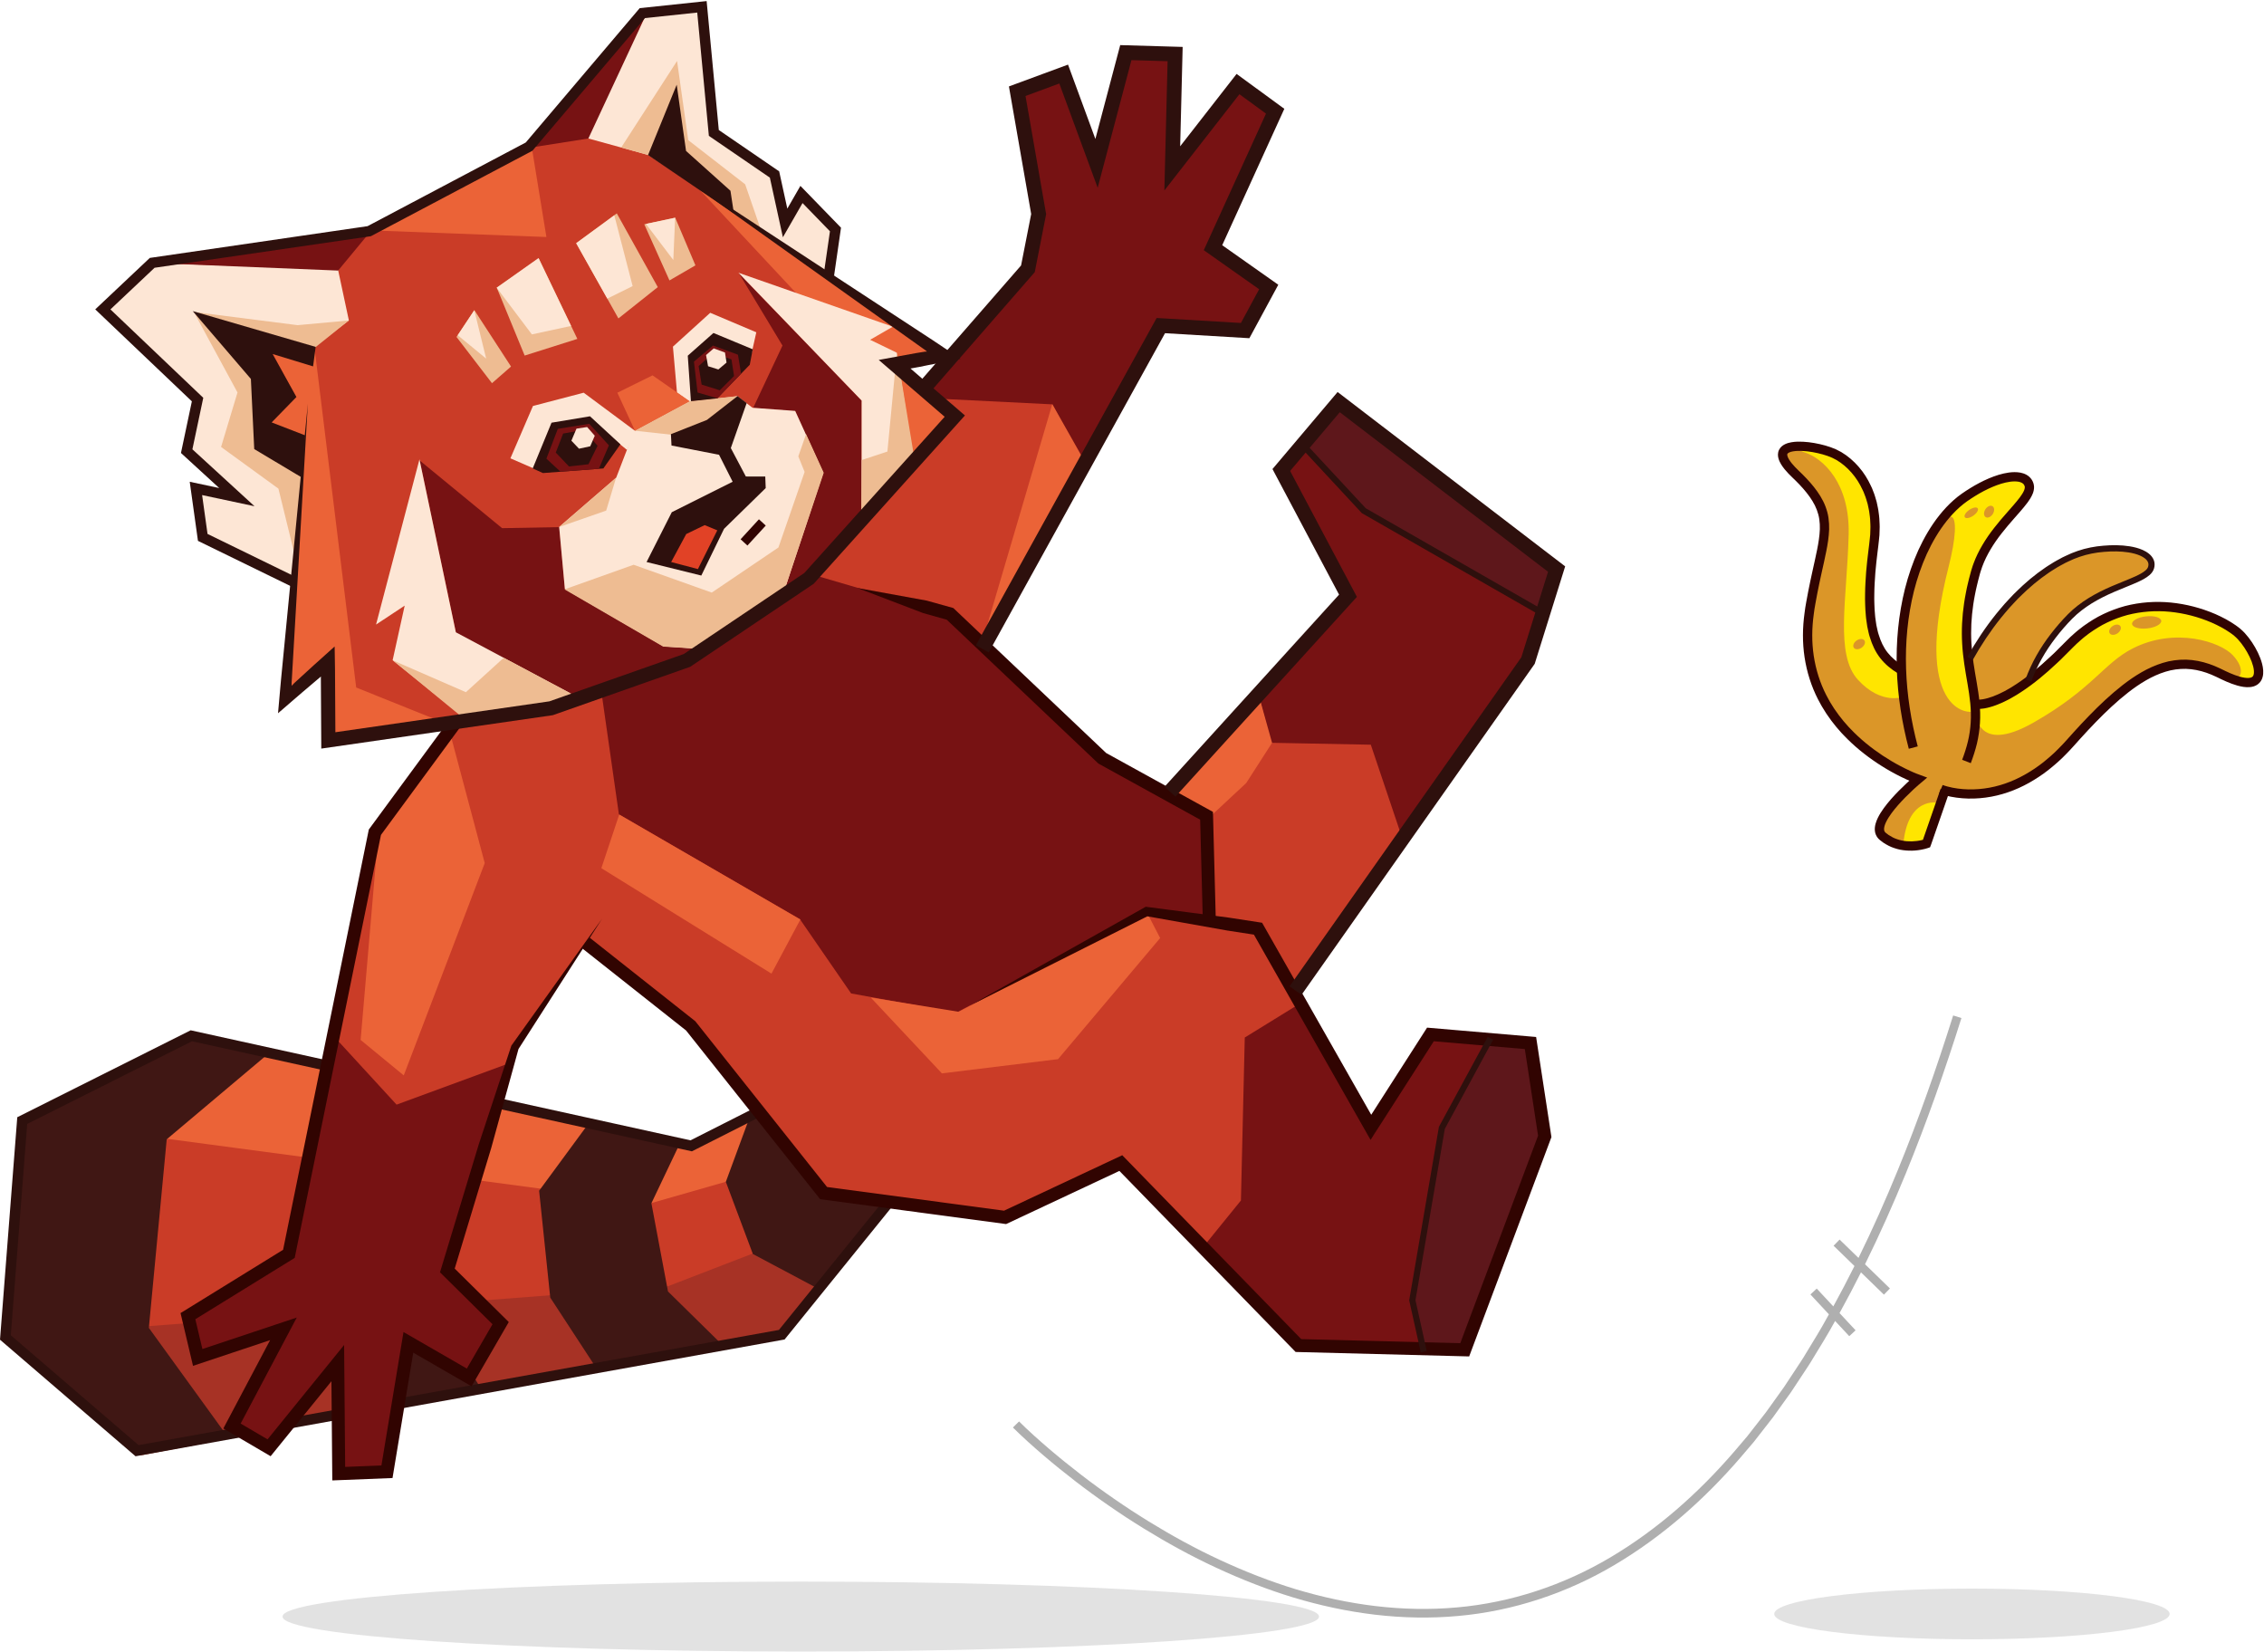 <svg width="1150" height="839" viewBox="0 0 1150 839" fill="none" xmlns="http://www.w3.org/2000/svg">
<path opacity="0.5" d="M406.756 838.806C552.146 838.806 670.008 830.854 670.008 821.046C670.008 811.237 552.146 803.286 406.756 803.286C261.366 803.286 143.504 811.237 143.504 821.046C143.504 830.854 261.366 838.806 406.756 838.806Z" fill="#C6C6C6"/>
<path opacity="0.5" d="M1001.64 832.593C1057.1 832.593 1102.07 826.828 1102.07 819.715C1102.07 812.603 1057.1 806.838 1001.64 806.838C946.174 806.838 901.211 812.603 901.211 819.715C901.211 826.828 946.174 832.593 1001.64 832.593Z" fill="#C6C6C6"/>
<path fill-rule="evenodd" clip-rule="evenodd" d="M98.205 526.487L11.742 568.01L2.855 680.85L71.728 739.1L397.862 677.305L475.33 582.725L435.144 580.098L408.903 553.1L349.39 582.05L98.205 526.487Z" fill="#CA3C27"/>
<path fill-rule="evenodd" clip-rule="evenodd" d="M96.781 527.075L12.297 568.949L86.146 578.552L330.395 611.161L435.692 581.037L408.836 552.128L350.431 582.955L96.781 527.075Z" fill="#EB6337"/>
<path fill-rule="evenodd" clip-rule="evenodd" d="M339.369 653.245L1.039 679.27L68.371 736.399L397.862 677.305L464.478 598.837L426.014 592.922L382.398 636.646L339.369 653.245Z" fill="#A73225"/>
<path fill-rule="evenodd" clip-rule="evenodd" d="M71.206 738.648L116.011 730.22L75.609 674.421L84.684 578.646L136.364 535.111L95.253 526.204L12.321 569.435L2.719 678.905L71.206 738.648Z" fill="#401714"/>
<path fill-rule="evenodd" clip-rule="evenodd" d="M192.157 716.235L245.187 706.761L219.344 664.123L223.092 597.5L254.215 560.245L200.281 549.285L162.809 586.493L160.473 666.676L192.157 716.235Z" fill="#401714"/>
<path fill-rule="evenodd" clip-rule="evenodd" d="M302.388 694.072L368.079 684.22L339.306 655.932L330.878 611.127L346.241 578.849L298.404 571.38L273.844 604.773L279.503 659.039L302.388 694.072Z" fill="#401714"/>
<path fill-rule="evenodd" clip-rule="evenodd" d="M417.352 655.486L452.94 612.066L416.204 602.862L408.175 585.358L413.24 552.317L381.042 566.714L368.691 600.248L382.413 636.889L417.352 655.486Z" fill="#401714"/>
<path d="M416.311 551.932L351.451 584.751L97.544 528.858L13.823 570.827L5.49 678.163L70.391 733.968L395.654 675.462L470.03 583.535L474.149 586.871L398.531 680.324L68.852 739.634L0 680.425L8.772 567.43L96.849 523.28L350.748 579.166L413.921 547.199L416.311 551.932Z" fill="#2E100D"/>
<path fill-rule="evenodd" clip-rule="evenodd" d="M229.624 367.148L191.883 419.415L146.882 631.359L93.163 661.848L101.874 685.078L146.882 672.011L119.162 724.122L134.74 735.805L170.105 692.337L173.009 748.953L199.142 746.049L209.305 683.626L236.883 698.138L254.306 672.733L228.902 642.974L261.565 532.646L298.395 477.705L350.115 522.483L416.893 605.232L509.805 619.751L569.325 592.166L660.029 683.714L743.527 686.529L782.727 576.195L776.92 531.194L724.66 525.387L698.526 571.84L657.881 503.609L777.885 332.797L791.229 289.383L679.99 203.946L650.777 239.243L684.616 303.017L594.547 402.087L557.467 384.152L498.191 327.955L586.747 165.367L634.652 168.271L644.815 147.945L614.326 126.167L647.718 57.937L627.392 41.966L596.91 85.522L595.458 27.454L572.228 24.551L557.71 82.618L540.294 34.714L515.613 46.322L527.228 102.944L521.42 131.974L469.376 197.679L453.696 186.179L478.006 179.906L421.546 140.956L424.679 116.909L407.163 99.919L398.276 113.776L394.616 89.985L362.992 67.505L356.719 4.245L325.872 7.385L270.195 73.259L188.371 118.219L76.754 133.636L52.707 158.473L101.064 203.433L94.534 229.31L115.468 249.237L101.327 248.656L103.157 272.703L148.901 295.703L145.504 354.257L167.721 334.654L167.464 376.217L229.624 367.148Z" fill="#CA3C27"/>
<path fill-rule="evenodd" clip-rule="evenodd" d="M354.555 95.489L479.063 180.358L453.429 184.018L486.073 211.563L460.439 238.629L455.975 204.081L354.555 95.489Z" fill="#EB6337"/>
<path fill-rule="evenodd" clip-rule="evenodd" d="M213.16 233.854L231.791 322.222L291.419 353.433L344.199 336.234L357.576 329.704L336.082 327.637L286.921 298.938L284.092 267.726L255.034 268.246L213.16 233.854Z" fill="#771213"/>
<path fill-rule="evenodd" clip-rule="evenodd" d="M305.25 349.753L314.38 413.648L406.394 466.955L432.318 504.561L485.746 514.299L582.622 463.504L614.266 468.373L613.131 414.661L558.609 385.124L482.498 312.268L411.134 291.375L345.983 334.863L305.25 349.753Z" fill="#771213"/>
<path fill-rule="evenodd" clip-rule="evenodd" d="M375.316 138.761L437.746 203.406L437.503 260.919L412.815 289.869L398.6 299.1L417.528 239.202L403.948 208.896L382.576 207.147L397.466 175.517L375.316 138.761Z" fill="#771213"/>
<path fill-rule="evenodd" clip-rule="evenodd" d="M322.069 219.045L312.993 242.613L284.023 267.652L286.927 299.161L337.033 328.272L355.347 329.548L398.497 299.613L418.236 240.067L403.906 208.7L382.257 207.106L374.613 201.252L350.093 203.919L322.069 219.045Z" fill="#FDE6D5"/>
<path fill-rule="evenodd" clip-rule="evenodd" d="M231.542 321.128L289.778 352.164L280.534 356.391L233.865 362.955L199.439 335.322L205.564 307.595L191.012 317.211L213.066 233.3L231.542 321.128Z" fill="#FDE6D5"/>
<path fill-rule="evenodd" clip-rule="evenodd" d="M437.668 203.446V263.31L464.099 233.699L455.502 179.129L441.977 172.579L453.49 165.934L375.09 138.525L437.668 203.446Z" fill="#FDE6D5"/>
<path fill-rule="evenodd" clip-rule="evenodd" d="M361.542 300.971L321.836 286.837L286.762 299.336L336.861 328.407L353.493 329.474L398.602 299.282L418.401 240.141L409.447 220.517L405.503 231.788L408.711 239.689L395.401 278.065L361.542 300.971Z" fill="#EEBC92"/>
<path fill-rule="evenodd" clip-rule="evenodd" d="M295.681 355.263L255.873 334.086L236.648 351.556L199.629 335.437L235.453 364.812L282.979 360.753L295.681 355.263Z" fill="#EEBC92"/>
<path fill-rule="evenodd" clip-rule="evenodd" d="M437.461 262.034L437.745 233.638L450.757 229.337L455.572 179.062L464.256 231.626L437.461 262.034Z" fill="#EEBC92"/>
<path fill-rule="evenodd" clip-rule="evenodd" d="M293.264 172.127L273.667 131.299L252.328 146.122L266.502 180.588L293.264 172.127Z" fill="#EEBC92"/>
<path fill-rule="evenodd" clip-rule="evenodd" d="M231.875 171.121L240.951 157.507L259.575 186.166L249.898 194.62L231.875 171.121Z" fill="#EEBC92"/>
<path fill-rule="evenodd" clip-rule="evenodd" d="M277.552 120.373L188.941 117.024L270.144 74.994L277.552 120.373Z" fill="#EB6337"/>
<path fill-rule="evenodd" clip-rule="evenodd" d="M252.277 146.122L273.542 131.056L290.086 165.536L270.172 169.838L252.277 146.122Z" fill="#FDE6D5"/>
<path fill-rule="evenodd" clip-rule="evenodd" d="M232.5 170.256L240.914 157.568L246.951 182.134L232.5 170.256Z" fill="#FDE6D5"/>
<path fill-rule="evenodd" clip-rule="evenodd" d="M314.123 161.721L292.676 123.52L313.306 108.367L334.125 145.818L314.123 161.721Z" fill="#EEBC92"/>
<path fill-rule="evenodd" clip-rule="evenodd" d="M342.978 110.575L327.258 113.911L340.061 142.428L353.243 134.777L342.978 110.575Z" fill="#EEBC92"/>
<path fill-rule="evenodd" clip-rule="evenodd" d="M312.029 109.353L292.676 123.52L308.484 151.659L321.348 145.305L312.029 109.353Z" fill="#FDE6D5"/>
<path fill-rule="evenodd" clip-rule="evenodd" d="M342.932 110.582L328.109 113.728L342.013 132.056L342.932 110.582Z" fill="#FDE6D5"/>
<path fill-rule="evenodd" clip-rule="evenodd" d="M157.595 184.498L137.775 178.285L149.957 200.975L135.148 214.588L154.819 225.008L144.4 356.512L167.028 336.126V375.623L225.542 367.114L180.926 349.179L159.749 176.617L157.595 184.498Z" fill="#EB6337"/>
<path fill-rule="evenodd" clip-rule="evenodd" d="M350.521 182.195L353.276 202.805L350.345 204.02L343.883 199.462L341.816 176.057L360.758 158.864L384.17 168.771L381.618 180.156L362.824 171.607L350.521 182.195Z" fill="#FDE6D5"/>
<path fill-rule="evenodd" clip-rule="evenodd" d="M322.55 218.768L313.582 199.462L331.457 190.643L350.412 203.845L322.55 218.768Z" fill="#EB6337"/>
<path fill-rule="evenodd" clip-rule="evenodd" d="M300.099 212.995L315.029 225.697L318.507 228.54L322.869 219.045L296.486 199.449L270.724 206.188L259.258 232.781L271.44 238.075L282.109 216.182L300.099 212.995Z" fill="#FDE6D5"/>
<path fill-rule="evenodd" clip-rule="evenodd" d="M361.407 213.819L342.748 220.977L322.551 218.768L350.372 203.804L374.602 201.184L361.407 213.819Z" fill="#EEBC92"/>
<path fill-rule="evenodd" clip-rule="evenodd" d="M312.951 242.613L284.016 267.652L307.914 259.326L312.951 242.613Z" fill="#EEBC92"/>
<path fill-rule="evenodd" clip-rule="evenodd" d="M177.209 162.733L171.625 136.614L75.917 133.622L51.789 157.75L99.322 203.845L95.257 229.877L119.857 252.803L100.274 247.549L103.144 274.776L149.712 296.27L153.77 239.189L131.087 226.055L130.318 196.032L100.274 159.418L159.267 176.374L177.209 162.733Z" fill="#FDE6D5"/>
<path fill-rule="evenodd" clip-rule="evenodd" d="M151.145 165.151L177.177 162.761L160.221 176.374L98.602 158.459L151.145 165.144V165.151ZM141.435 248.184L112.296 227.007L120.636 199.341L98.602 158.702L129.408 192.135L129.887 226.048L153.529 241.093L149.552 281.3L141.428 248.184H141.435Z" fill="#EEBC92"/>
<path fill-rule="evenodd" clip-rule="evenodd" d="M171.745 137.417L188.431 117.267L78.09 133.595L171.745 137.417Z" fill="#771213"/>
<path fill-rule="evenodd" clip-rule="evenodd" d="M301.688 69.896L270.004 74.873L328.672 6.007L301.688 69.896Z" fill="#771213"/>
<path fill-rule="evenodd" clip-rule="evenodd" d="M328.038 7.723L355.239 5.312L364.179 67.708L392.845 89.202L398.815 113.803L407.175 98.514L424.604 117.145L420.822 140.314L368.204 104.369L330.834 79.14L298.859 70.335L328.038 7.723Z" fill="#FDE6D5"/>
<path fill-rule="evenodd" clip-rule="evenodd" d="M378.51 93.618L349.588 71.172L343.915 30.966L315.547 74.9L329.458 78.809L386.391 116.423L378.51 93.612V93.618Z" fill="#EEBC92"/>
<path fill-rule="evenodd" clip-rule="evenodd" d="M254.014 673.003L240.38 700.265L207.764 682.093L196.081 747.487L170.765 750.411L172.224 690.041L137.332 735.318L117.215 724.284L143.504 674.955L99.685 689.555L97.254 668.945L147.556 637.463L168.814 525.495L201.436 561.035L258.39 540.101L227.563 645.256L254.014 673.003Z" fill="#771213"/>
<path fill-rule="evenodd" clip-rule="evenodd" d="M634.71 167.19L644.934 146.257L617.673 126.295L647.365 58.139L627.41 43.533L594.787 84.428L597.711 26.009L570.936 26.495L557.789 80.045L538.199 36.489L515.921 47.429L527.61 105.848L521.033 137.735L470.164 195.91L476.491 202.487L534.505 205.364L551.461 237.778L586.515 167.19H634.71Z" fill="#771213"/>
<path fill-rule="evenodd" clip-rule="evenodd" d="M609.395 635.519L630.328 609.716L632.28 526.954L661.486 508.944L697.512 576.614L729.642 524.036L778.809 529.878L785.143 580.51L742.304 686.151L660.189 684.2L609.395 635.519Z" fill="#771213"/>
<path fill-rule="evenodd" clip-rule="evenodd" d="M639.824 354.865L683.637 298.877L652.972 237.535L680.233 202.974L790.257 289.626L774.678 334.903L712.849 427.397L696.298 378.23L645.665 377.257L639.824 354.865Z" fill="#771213"/>
<path fill-rule="evenodd" clip-rule="evenodd" d="M550.98 234.374L534.51 205.243L498.402 327.84L550.98 234.374Z" fill="#EB6337"/>
<path fill-rule="evenodd" clip-rule="evenodd" d="M246.224 438.357L228.7 372.631L192.431 420.34L183.18 528.176L205.086 546.186L246.224 438.357Z" fill="#EB6337"/>
<path fill-rule="evenodd" clip-rule="evenodd" d="M314.542 413.689L305.453 440.95L391.869 494.5L406.556 466.995L314.542 413.689Z" fill="#EB6337"/>
<path fill-rule="evenodd" clip-rule="evenodd" d="M442.324 506.655L478.438 545.166L537.431 537.934L589.293 476.429L582.567 463.437L486.981 513.887L442.324 506.655Z" fill="#EB6337"/>
<path fill-rule="evenodd" clip-rule="evenodd" d="M594.547 402.573L614.994 414.499L633.011 397.705L646.152 377.257L639.885 354.926L594.547 402.573Z" fill="#EB6337"/>
<path fill-rule="evenodd" clip-rule="evenodd" d="M717.312 660.349L731.757 572.393L756.58 527.44L778.324 528.905L785.793 577.424L742.953 685.827L723.802 685.503L717.312 660.349Z" fill="#5E171B"/>
<path fill-rule="evenodd" clip-rule="evenodd" d="M692.24 259.116L661.082 226.338L678.93 204.432L790.905 289.139L784.085 312.511L692.24 259.116Z" fill="#5E171B"/>
<path d="M996.291 517.047L992.111 515.744C983.764 542.262 974.546 568.504 964.026 594.218C957.847 609.324 951.209 624.248 944.024 638.888L934.421 629.563L931.369 632.703L941.978 643.008C938.527 649.909 934.948 656.75 931.234 663.509L922.813 654.467L919.606 657.452L928.999 667.541C928.675 668.115 928.364 668.689 928.04 669.263C924.744 675.367 921.024 681.222 917.451 687.164C915.696 690.156 913.751 693.019 911.847 695.916L906.12 704.586L900.07 713.034L897.044 717.255L893.857 721.354L887.469 729.538L880.736 737.439C862.679 758.373 841.732 776.923 817.996 790.982C794.3 805.055 767.552 813.975 740.109 816.393C726.394 817.635 712.557 817.345 698.869 815.731C685.175 814.117 671.642 811.186 658.413 807.223C645.191 803.211 632.293 798.147 619.747 792.326C607.186 786.518 595.038 779.833 583.248 772.574C581.762 771.683 580.303 770.751 578.845 769.812C577.386 768.873 575.921 767.962 574.476 767.01C571.592 765.092 568.695 763.194 565.859 761.202C560.16 757.272 554.555 753.193 549.072 748.959C543.582 744.739 538.193 740.383 532.926 735.886C527.679 731.395 522.472 726.749 517.63 721.941L514.504 725.014C519.548 730.018 524.748 734.65 530.076 739.215C535.404 743.766 540.847 748.162 546.398 752.43C551.942 756.705 557.6 760.824 563.367 764.801C566.231 766.814 569.161 768.731 572.072 770.67C573.53 771.635 575.016 772.56 576.488 773.506C577.96 774.451 579.439 775.397 580.938 776.295C592.864 783.635 605.161 790.401 617.89 796.29C630.605 802.192 643.699 807.331 657.137 811.409C670.589 815.441 684.378 818.432 698.349 820.08C712.314 821.728 726.468 822.032 740.507 820.755C768.599 818.284 796.022 809.134 820.211 794.764C844.453 780.407 865.745 761.526 884.045 740.316L890.866 732.314L897.328 724.028L900.556 719.882L903.615 715.614L909.733 707.078L915.52 698.32C917.438 695.396 919.41 692.499 921.179 689.48C924.785 683.491 928.533 677.575 931.862 671.423C931.956 671.255 932.051 671.086 932.146 670.917L939.337 678.635L942.545 675.651L934.394 666.899C938.162 660.079 941.789 653.177 945.286 646.222L956.942 657.54L959.994 654.4L947.339 642.109C954.822 626.956 961.703 611.512 968.098 595.886C978.672 570.037 987.931 543.674 996.311 517.054L996.291 517.047Z" fill="#AFAFAF"/>
<path d="M249.514 583.076L230.97 644.311L258.434 671.457L239.54 704.1L209.915 687.009L199.381 750.681L168.79 751.897L168.352 701.521L137.457 739.6L113.444 725.52L137.201 680.648L98.041 693.701L91.707 666.906L143.798 634.756L187.34 421.306L229.14 364.467L234.455 368.384L193.513 424.047L149.693 638.875L99.223 670.019L102.802 685.159L150.74 669.175L122.237 723.022L135.904 731.037L174.794 683.106L175.327 745.029L193.742 744.3L204.959 676.528L237.129 695.085L250.169 672.565L223.495 646.202L243.2 581.165L259.751 531.059L305.839 466.59L263.37 532.781L249.514 583.076Z" fill="#310401"/>
<path d="M468.952 311.397L480.897 314.74L557.934 387.812L609.62 416.309L611.024 469.582L617.622 469.413L616.123 412.352L561.864 382.443L484.247 308.817L470.728 305.042L435.512 298.634L468.952 311.397Z" fill="#310401"/>
<path d="M624.295 466.07L641.083 468.656L696.517 566.187L724.885 521.929L780.272 526.677L788.051 577.519L746.271 688.92L658.107 686.658L568.598 594.698L511.05 621.696L416.585 609.054L348.497 523.381L295.453 481.433L299.545 476.253L353.183 518.681L420.097 602.862L510.004 614.896L570.05 586.73L660.963 680.128L741.747 682.201L781.264 576.81L774.532 532.808L728.295 528.844L696.179 578.95L636.923 474.694L623.289 472.593L582.799 465.395L492.379 510.868L581.975 460.533L624.295 466.07Z" fill="#310401"/>
<path fill-rule="evenodd" clip-rule="evenodd" d="M591.535 399.575L680.179 302.01L646.355 238.223L679.437 199.098L795.025 287.654L779.554 337.159L661.13 505.25L655.018 500.949L772.774 333.816L786.34 290.409L680.544 209.355L655.316 239.189L689.235 303.152L597.066 404.599L591.535 399.575Z" fill="#2E100D"/>
<path fill-rule="evenodd" clip-rule="evenodd" d="M468.078 192.851L518.657 134.817L523.789 108.704L512.485 43.897L542.501 32.816L556.398 70.585L569.013 22.91L600.731 23.828L599.468 74.299L628.127 37.543L652.376 55.269L620.82 124.54L649.31 144.622L634.623 171.776L591.776 169.23L502.234 331.351L495.697 327.739L587.515 161.498L630.321 164.037L639.586 146.905L611.461 127.072L643.057 57.707L629.565 47.848L591.439 96.745L593.08 31.081L574.719 30.547L557.566 95.381L538.078 42.412L520.912 48.753L531.386 108.785L525.605 138.221L473.71 197.76L468.078 192.851Z" fill="#2E100D"/>
<path d="M782.168 312.41L691.768 260.636L661.812 228.385L664.115 226.251L693.74 258.151L783.728 309.688L782.168 312.41Z" fill="#2E100D"/>
<path d="M721.672 686.867L715.797 660.437L730.896 572.292L755.699 526.575L758.454 528.068L733.901 573.332L718.991 660.356L724.731 686.185L721.672 686.867Z" fill="#2E100D"/>
<path fill-rule="evenodd" clip-rule="evenodd" d="M160.336 176.178L97.906 158.013L127.436 192.459L129.138 228.087L153.158 242.43L155.028 221.132L137.991 214.541L150.571 201.637L138.443 179.798L159.026 186.085L160.336 176.178Z" fill="#2E100D"/>
<path fill-rule="evenodd" clip-rule="evenodd" d="M329.176 78.755L343.735 43.02L348.475 76.662L371.043 96.894L372.779 108.367L329.176 78.755Z" fill="#2E100D"/>
<path fill-rule="evenodd" clip-rule="evenodd" d="M364.35 202.312L380.847 185.254L382.346 177.401L362.398 169.115L349.352 180.649L350.959 203.75L364.35 202.312Z" fill="#2E100D"/>
<path fill-rule="evenodd" clip-rule="evenodd" d="M362.161 175.503L352.484 183.674L354.328 199.341L364.363 202.291L376.416 189.738L374.85 180.156L362.161 175.503Z" fill="#771213"/>
<path fill-rule="evenodd" clip-rule="evenodd" d="M362.242 179.237L354.875 185.929L356.408 195.343L365.619 198.226L372.864 190.974L371.541 182.533L362.242 179.237Z" fill="#2E100D"/>
<path fill-rule="evenodd" clip-rule="evenodd" d="M362.54 176.941L358.637 180.331L359.656 186.004L364.897 187.645L369.043 184.153L368.246 179.042L362.54 176.941Z" fill="#FDE6D5"/>
<path fill-rule="evenodd" clip-rule="evenodd" d="M270.582 237.926L280.144 214.683L299.687 211.428L315.13 225.67L306.473 237.926L275.802 240.263L270.582 237.926Z" fill="#2E100D"/>
<path fill-rule="evenodd" clip-rule="evenodd" d="M283.35 217.809L299.314 215.25L309.295 226.19L304.19 238.102L284.687 239.56L277.543 232.949L283.35 217.809Z" fill="#771213"/>
<path fill-rule="evenodd" clip-rule="evenodd" d="M286.046 220.193L296.465 218.329L303.536 226.406L298.91 235.792L289.024 236.906L282.305 229.85L286.046 220.193Z" fill="#2E100D"/>
<path fill-rule="evenodd" clip-rule="evenodd" d="M292.831 217.701L298.227 216.884L302.117 221.301L299.814 226.662L294.108 227.892L290.238 223.826L292.831 217.701Z" fill="#FDE6D5"/>
<path fill-rule="evenodd" clip-rule="evenodd" d="M466.438 186.449L462.488 187.172L490.141 211.009L413.341 296.487L350.58 338.671L280.797 363.238L163.196 380.208L162.98 343.979C163.021 343.959 163.055 343.871 163.095 343.729C163.082 343.675 163 343.682 162.852 343.756L162.825 343.77C162.825 343.77 162.838 343.756 162.784 343.797L162.609 343.945L161.913 344.533L160.522 345.708L157.747 348.065L154.971 350.421L153.58 351.596L151.163 353.683L141.223 362.259L142.695 345.681L143.606 336.301L145.43 317.535L149.076 280.003L156.376 204.939L152 280.226L149.812 317.873L148.718 336.693L148.171 346.106L148.138 346.653V346.788V347.052V347.531L148.178 348.315C148.576 347.903 148.901 347.551 149.157 347.261L149.252 347.153L149.292 347.106L149.313 347.079L149.468 346.937L150.812 345.708L153.493 343.25L159.307 337.935L169.983 328.34L170.165 339.698L170.354 371.895L279.061 356.209L347.312 332.182L408.567 291.01L479.843 211.678L446.349 182.803L465.128 179.366L468.539 178.812L470.112 178.555C470.112 178.555 470.152 178.569 470.186 178.576C470.301 178.603 470.504 178.609 470.794 178.603C470.774 178.549 470.713 178.461 470.605 178.346L470.416 178.157L470.362 178.103C470.362 178.103 470.362 178.103 470.335 178.083L470.2 177.988L469.93 177.799L468.849 177.029L460.212 170.877L442.939 158.567L408.384 133.946L339.283 84.705L410.268 131.191L445.761 154.434L463.508 166.056L472.381 171.863L475.19 173.72L479.377 176.523L487.946 182.249L474.967 184.761L471.645 185.403L469.822 185.774L466.438 186.463V186.449Z" fill="#2E100D"/>
<path d="M147.733 297.729L100.551 274.702L96.371 244.686L111.349 247.873L91.921 230.066L97.458 203.838L48.379 157.129L76.093 130.995L186.704 114.863L267.062 72.367L324.934 4.137L358.934 0.544L365.113 66.033L395.784 87.034L399.917 105.956L406.562 94.402L427.192 115.646L423.667 140.031L418.42 139.267L421.573 117.469L407.656 103.133L397.668 120.508L391.051 90.215L360.069 69.004L354.16 6.379L327.608 9.188L270.439 76.574L188.372 119.975L78.517 135.999L56.091 157.142L103.252 202.042L97.728 228.202L129.278 257.111L102.665 251.445L105.413 271.177L150.063 292.962L147.733 297.729Z" fill="#2E100D"/>
<path fill-rule="evenodd" clip-rule="evenodd" d="M359.09 213.272L340.797 220.511L341.094 226.278L365.242 230.977L372.157 244.679L341.236 260.143L328.426 285.446L356.227 292.32L367.781 268.577L388.945 247.887L388.715 242.025L378.849 242.005L371.218 227.567L379.268 204.716L374.622 201.191L359.09 213.272Z" fill="#2E100D"/>
<path d="M385.501 263.743L376.188 273.893L379.655 277.075L388.969 266.925L385.501 263.743Z" fill="#310401"/>
<path fill-rule="evenodd" clip-rule="evenodd" d="M340.918 285.446L354.505 289.038L364.35 269.361L357.942 266.707L348.576 271.231L340.918 285.446Z" fill="#E14226"/>
<path fill-rule="evenodd" clip-rule="evenodd" d="M1030.66 344.074C1034.56 333.364 1040.25 324.903 1050.23 314.348C1066.06 297.608 1090.02 296.237 1092.31 288.593C1094.4 281.63 1082.41 276.829 1063.63 279.564C1044.84 282.299 1018.96 301.328 1000.39 334.667L1003.07 358.518L1012.64 356.411L1030.65 344.081L1030.66 344.074Z" fill="#DB9628"/>
<path fill-rule="evenodd" clip-rule="evenodd" d="M987.823 401.351C987.823 401.351 982.717 421.211 979.22 426.667C975.161 432.995 951.634 427.316 954.227 419.854C955.537 416.086 964.451 402.979 973.216 395.51C954.389 387.555 939.655 375.062 931.673 364.677C921.908 351.968 915.622 333.809 919.829 305.448C922.422 287.924 929.404 264.39 924.373 255.301C917.168 242.282 903.764 235.826 905.87 229.661C908.18 222.901 935.853 225.278 947.09 244.591C963.803 273.311 931.43 323.782 965.754 340.333C964.532 325.753 970.056 293.779 976.302 280.617C989.936 251.898 1008.76 245.928 1017.36 243.781C1037.81 238.669 1031.48 251.567 1016.55 267.477C989.497 296.298 1001.29 339.853 1003.49 357.782C1029.7 359.16 1051.72 305.029 1097.2 307.885C1147.59 311.052 1148 343.912 1145.24 345.856C1138.67 350.496 1119.33 333.722 1101.59 338.395C1073.84 345.694 1052.47 379.175 1035.7 391.62C1009.9 410.771 987.829 401.358 987.829 401.358L987.823 401.351Z" fill="#FFE500"/>
<path fill-rule="evenodd" clip-rule="evenodd" d="M916.371 229.661C926.297 232.794 939.668 245.591 939.026 271.488C938.216 304.34 931.923 332.472 943.848 345.37C955.773 358.268 966.727 353.892 966.727 353.892C966.727 353.892 962.344 315.192 973.054 290.848C991.861 248.103 997.155 258.961 989.848 287.681C971.204 361.017 999.768 363.468 1003.48 360.949C1003.48 360.949 1003.02 384.023 1032.95 366.979C1062.89 349.942 1068.65 336.787 1083.31 329.339C1104.92 318.359 1127.88 325.983 1134.2 332.824C1140.65 339.792 1138.33 344.634 1134.68 345.37C1134.68 345.37 1109.6 327.847 1089.88 342.939C1070.17 358.032 1064.81 362.658 1051.67 377.264C1038.52 391.87 1016.37 408.178 987.654 400.385L984.243 407.685C984.243 407.685 968.665 404.275 966.72 429.591C954.308 426.911 967.206 429.105 967.206 429.105C967.206 429.105 946.759 427.647 957.468 413.04C968.178 398.434 974.263 395.76 974.263 395.76C974.263 395.76 945.05 382.862 934.097 368.256C923.144 353.649 913.163 325.416 920.463 300.099C927.763 274.783 929.471 257.746 917.053 246.063C904.641 234.381 902.966 223.34 916.351 229.667L916.371 229.661Z" fill="#DB9628"/>
<path d="M986.775 398.691C987.065 398.805 987.524 398.961 987.923 399.089C988.342 399.217 988.76 399.346 989.186 399.454C990.037 399.69 990.908 399.879 991.785 400.061C993.541 400.413 995.324 400.642 997.12 400.784C1000.71 401.081 1004.34 400.939 1007.92 400.473C1015.1 399.535 1022.06 397.07 1028.41 393.498C1031.58 391.708 1034.64 389.696 1037.53 387.434C1038.27 386.887 1038.95 386.272 1039.66 385.698C1040.37 385.117 1041.08 384.537 1041.75 383.902L1043.79 382.045L1045.75 380.1C1047.08 378.831 1048.29 377.419 1049.56 376.075L1053.35 371.848C1055.9 369.039 1058.49 366.243 1061.15 363.515C1066.46 358.059 1072.02 352.785 1078.1 348.024C1081.15 345.654 1084.33 343.426 1087.72 341.474C1091.11 339.522 1094.73 337.854 1098.55 336.686C1102.36 335.491 1106.42 334.951 1110.46 335.025C1114.5 335.153 1118.49 335.957 1122.25 337.247C1124.12 337.915 1125.96 338.645 1127.73 339.509L1129.05 340.144L1130.29 340.751C1131.11 341.143 1131.94 341.528 1132.77 341.886C1134.43 342.602 1136.12 343.23 1137.79 343.702C1139.44 344.148 1141.14 344.452 1142.49 344.303C1142.84 344.276 1143.12 344.195 1143.39 344.121C1143.64 344.027 1143.85 343.932 1144.02 343.81C1144.33 343.567 1144.56 343.277 1144.72 342.743C1145.05 341.677 1144.9 340.002 1144.49 338.408C1143.64 335.153 1141.97 331.885 1140.02 328.92C1139.04 327.442 1137.96 326.024 1136.78 324.747C1136.2 324.099 1135.58 323.552 1134.95 322.992L1133.93 322.174L1132.86 321.398C1129.95 319.358 1126.7 317.657 1123.36 316.191C1116.66 313.308 1109.49 311.444 1102.23 310.722C1094.96 310.013 1087.61 310.546 1080.59 312.363C1077.08 313.315 1073.68 314.591 1070.4 316.144C1067.11 317.691 1064.04 319.656 1061.08 321.756L1058.92 323.417C1058.55 323.687 1058.2 323.977 1057.86 324.281L1056.83 325.179C1055.42 326.341 1054.14 327.651 1052.84 328.927L1048.81 332.952L1046.79 334.978L1044.7 336.936C1039.14 342.176 1033.25 347.14 1026.77 351.387L1024.32 352.954C1023.5 353.48 1022.63 353.926 1021.8 354.419L1020.52 355.142C1020.09 355.378 1019.64 355.581 1019.2 355.803C1018.31 356.222 1017.46 356.702 1016.53 357.073C1014.72 357.856 1012.86 358.586 1010.9 359.119C1009.94 359.409 1008.92 359.619 1007.89 359.808C1007.36 359.875 1006.84 359.963 1006.28 359.997C1005.7 360.031 1005.26 360.078 1004.4 359.997L1004.99 355.331C1004.99 355.331 1005 355.331 1005.01 355.331H1005.13H1005.37L1005.95 355.297C1006.33 355.27 1006.75 355.196 1007.15 355.155C1007.99 354.993 1008.82 354.831 1009.66 354.581C1011.34 354.129 1013.01 353.474 1014.66 352.758C1015.49 352.434 1016.28 351.975 1017.1 351.596C1017.51 351.394 1017.92 351.205 1018.32 350.989L1019.51 350.313C1020.3 349.854 1021.11 349.442 1021.88 348.943L1024.2 347.457C1030.36 343.426 1036.07 338.618 1041.49 333.506L1043.53 331.601L1045.51 329.616L1049.5 325.632C1050.89 324.268 1052.25 322.877 1053.76 321.627L1054.86 320.669C1055.23 320.344 1055.6 320.034 1056 319.743L1058.32 317.954C1061.5 315.685 1064.82 313.571 1068.38 311.897C1071.92 310.208 1075.61 308.831 1079.4 307.804C1087 305.833 1094.93 305.272 1102.69 306.028C1110.47 306.805 1118.08 308.784 1125.25 311.863C1128.82 313.436 1132.3 315.246 1135.58 317.542C1135.99 317.839 1136.4 318.123 1136.8 318.427L1138 319.386C1138.78 320.074 1139.56 320.783 1140.25 321.54C1141.63 323.046 1142.85 324.639 1143.95 326.3C1145.05 327.962 1146.05 329.69 1146.92 331.5C1147.78 333.31 1148.54 335.201 1149.06 337.24C1149.32 338.26 1149.51 339.327 1149.59 340.454C1149.65 341.589 1149.63 342.798 1149.23 344.094C1149.04 344.736 1148.76 345.391 1148.34 346.005C1147.92 346.62 1147.38 347.173 1146.78 347.612C1146.18 348.044 1145.53 348.348 1144.89 348.571C1144.26 348.767 1143.62 348.909 1143.02 348.963C1140.6 349.199 1138.53 348.74 1136.55 348.22C1134.59 347.666 1132.73 346.964 1130.93 346.187C1130.03 345.796 1129.14 345.391 1128.26 344.972L1126.96 344.33L1125.72 343.743C1124.09 342.946 1122.42 342.284 1120.74 341.677C1117.35 340.515 1113.86 339.82 1110.35 339.705C1106.85 339.644 1103.32 340.096 1099.93 341.163C1093.12 343.25 1086.82 347.187 1081 351.711C1075.18 356.263 1069.75 361.408 1064.54 366.763C1061.93 369.444 1059.38 372.193 1056.86 374.968L1053.09 379.168C1051.76 380.573 1050.51 382.038 1049.11 383.375L1047.05 385.415L1044.9 387.366C1044.2 388.028 1043.45 388.649 1042.7 389.264C1041.95 389.871 1041.22 390.52 1040.44 391.1C1037.38 393.498 1034.12 395.645 1030.72 397.563C1023.92 401.385 1016.38 404.066 1008.57 405.092C1004.66 405.606 1000.71 405.754 996.769 405.43C994.797 405.275 992.839 405.018 990.887 404.633C989.915 404.437 988.943 404.221 987.97 403.951C987.484 403.823 987.005 403.681 986.518 403.526C986.019 403.364 985.58 403.222 984.992 402.992L986.788 398.643L986.775 398.691Z" fill="#310401"/>
<path d="M969.569 380.296C966.091 367.081 963.931 353.487 963.485 339.792C963.039 326.104 964.302 312.315 967.638 298.972C969.326 292.307 971.575 285.763 974.404 279.463C977.294 273.189 980.772 267.139 985.134 261.662C987.322 258.934 989.713 256.348 992.36 254.005C993.042 253.437 993.704 252.85 994.399 252.296L996.54 250.703C997.965 249.723 999.403 248.751 1000.89 247.853C1003.85 246.036 1006.93 244.389 1010.17 243.004C1013.41 241.64 1016.8 240.499 1020.47 239.993C1022.31 239.749 1024.23 239.682 1026.27 240.047C1027.28 240.242 1028.33 240.573 1029.35 241.141C1030.36 241.701 1031.33 242.538 1032.01 243.599C1032.36 244.125 1032.62 244.693 1032.82 245.26C1032.9 245.55 1033 245.82 1033.06 246.138C1033.11 246.462 1033.15 246.786 1033.19 247.117C1033.25 248.407 1032.97 249.561 1032.6 250.554C1031.83 252.519 1030.77 254.025 1029.71 255.47C1027.56 258.32 1025.27 260.805 1023.05 263.344C1020.83 265.869 1018.66 268.388 1016.64 270.995C1014.6 273.595 1012.73 276.289 1011.07 279.091C1009.41 281.887 1007.97 284.798 1006.87 287.823C1006.6 288.579 1006.32 289.335 1006.1 290.105L1005.75 291.253L1005.43 292.455C1005.01 294.062 1004.56 295.663 1004.21 297.283L1003.65 299.708L1003.16 302.146C1002.82 303.766 1002.58 305.4 1002.32 307.035C1001.35 313.571 1001 320.169 1001.39 326.746C1001.75 333.337 1002.9 339.867 1004.06 346.552C1004.63 349.895 1005.17 353.291 1005.5 356.749C1005.83 360.206 1005.94 363.718 1005.72 367.229C1005.51 370.734 1004.99 374.225 1004.19 377.635C1003.37 381.039 1002.29 384.354 1001.06 387.602L996.675 385.901C997.836 382.828 998.843 379.715 999.606 376.555C1000.36 373.388 1000.83 370.18 1001.02 366.946C1001.44 360.476 1000.56 353.96 999.417 347.342C998.269 340.731 997.067 333.931 996.688 327.023C996.276 320.121 996.648 313.159 997.661 306.346C997.938 304.644 998.188 302.936 998.539 301.254L999.038 298.722L999.619 296.21C999.984 294.528 1000.45 292.881 1000.89 291.219L1001.22 289.977L1001.61 288.707C1001.85 287.857 1002.16 287.026 1002.46 286.195C1003.68 282.873 1005.24 279.706 1007.03 276.701C1008.81 273.689 1010.8 270.833 1012.93 268.118C1015.04 265.39 1017.28 262.79 1019.53 260.244C1021.75 257.698 1024.03 255.207 1025.95 252.661C1026.89 251.398 1027.75 250.088 1028.21 248.9C1028.43 248.312 1028.51 247.792 1028.51 247.394C1028.49 247.299 1028.47 247.211 1028.47 247.117C1028.45 247.015 1028.4 246.887 1028.37 246.779C1028.29 246.556 1028.2 246.354 1028.08 246.171C1027.64 245.462 1026.68 244.929 1025.38 244.672C1024.08 244.443 1022.59 244.449 1021.09 244.659C1018.06 245.064 1014.98 246.077 1012.01 247.333C1009.04 248.602 1006.15 250.142 1003.35 251.864C1001.95 252.715 1000.59 253.633 999.234 254.565L997.316 255.997C996.695 256.496 996.087 257.03 995.473 257.543C993.062 259.677 990.854 262.061 988.821 264.6C984.756 269.698 981.454 275.431 978.692 281.414C975.991 287.431 973.83 293.704 972.203 300.126C968.988 312.991 967.759 326.348 968.192 339.644C968.624 352.947 970.724 366.196 974.121 379.087L969.576 380.296H969.569Z" fill="#310401"/>
<path d="M999.348 333.58C1003.62 325.942 1008.48 318.616 1013.98 311.775C1015.35 310.053 1016.81 308.426 1018.22 306.744C1019.68 305.11 1021.21 303.53 1022.71 301.923C1024.29 300.403 1025.83 298.837 1027.46 297.358L1029.94 295.183L1031.18 294.096L1032.48 293.07L1035.07 291.024C1035.95 290.355 1036.87 289.741 1037.76 289.099C1039.53 287.782 1041.44 286.661 1043.31 285.486C1044.25 284.899 1045.25 284.413 1046.21 283.872L1047.67 283.082C1048.16 282.819 1048.68 282.61 1049.18 282.366C1050.19 281.907 1051.19 281.428 1052.21 280.989L1055.34 279.814C1059.56 278.355 1064.06 277.491 1068.44 277.153C1072.85 276.782 1077.32 276.762 1081.8 277.471C1084.03 277.835 1086.27 278.389 1088.44 279.348C1089.52 279.834 1090.58 280.435 1091.57 281.239C1092.55 282.029 1093.47 283.089 1094 284.426C1094.56 285.75 1094.54 287.316 1094.17 288.62C1093.77 290.065 1092.85 291.199 1091.92 292.023C1090.01 293.671 1087.96 294.643 1085.95 295.589C1081.89 297.412 1077.85 298.897 1073.91 300.619C1069.98 302.314 1066.15 304.212 1062.53 306.427C1058.94 308.662 1055.56 311.221 1052.6 314.206C1049.64 317.225 1046.8 320.493 1044.21 323.869C1038.99 330.629 1034.71 338.084 1031.82 346.086L1028.86 345.012C1031.87 336.686 1036.34 328.92 1041.72 321.958C1044.42 318.454 1047.27 315.158 1050.39 311.991C1053.54 308.811 1057.12 306.103 1060.89 303.759C1064.67 301.436 1068.65 299.478 1072.67 297.743C1076.68 295.994 1080.79 294.481 1084.65 292.739C1086.55 291.861 1088.44 290.902 1089.83 289.693C1090.52 289.086 1090.98 288.444 1091.16 287.776C1091.36 286.999 1091.38 286.27 1091.08 285.588C1090.56 284.19 1088.93 283.015 1087.16 282.225C1085.36 281.428 1083.35 280.915 1081.31 280.584C1077.2 279.929 1072.94 279.935 1068.71 280.293C1064.44 280.631 1060.37 281.428 1056.38 282.792L1053.42 283.899C1052.45 284.318 1051.5 284.777 1050.53 285.209C1050.05 285.439 1049.57 285.635 1049.1 285.891L1047.7 286.648C1046.78 287.168 1045.82 287.627 1044.92 288.194C1043.13 289.329 1041.28 290.402 1039.57 291.679C1038.71 292.3 1037.83 292.894 1036.97 293.542L1034.46 295.528L1033.21 296.52L1032 297.574L1029.59 299.687C1028.01 301.126 1026.5 302.652 1024.95 304.131C1023.5 305.704 1022 307.237 1020.58 308.838C1019.2 310.478 1017.76 312.072 1016.43 313.754C1011.06 320.439 1006.29 327.617 1002.1 335.12L999.354 333.593L999.348 333.58Z" fill="#2E100D"/>
<path d="M1090.73 319.169C1094.83 318.718 1097.99 316.983 1097.81 315.292C1097.62 313.602 1094.15 312.597 1090.06 313.047C1085.97 313.498 1082.8 315.233 1082.99 316.923C1083.17 318.614 1086.64 319.619 1090.73 319.169Z" fill="#DB9628"/>
<path d="M1002.32 261.915C1004.13 260.669 1005.14 258.998 1004.58 258.185C1004.02 257.371 1002.1 257.721 1000.29 258.968C998.482 260.214 997.47 261.884 998.031 262.698C998.592 263.512 1000.51 263.161 1002.32 261.915Z" fill="#DB9628"/>
<path d="M945.603 328.97C947.089 327.945 947.728 326.294 947.03 325.28C946.332 324.267 944.56 324.275 943.074 325.3C941.588 326.324 940.949 327.976 941.647 328.989C942.346 330.003 944.117 329.994 945.603 328.97Z" fill="#DB9628"/>
<path d="M1012.24 261.057C1013.21 259.53 1013.14 257.76 1012.1 257.103C1011.06 256.446 1009.44 257.151 1008.47 258.678C1007.51 260.204 1007.57 261.974 1008.61 262.631C1009.66 263.288 1011.28 262.583 1012.24 261.057Z" fill="#DB9628"/>
<path d="M1075.59 321.668C1077.08 320.644 1077.72 318.992 1077.02 317.979C1076.32 316.965 1074.55 316.974 1073.06 317.998C1071.58 319.022 1070.94 320.674 1071.64 321.688C1072.33 322.701 1074.1 322.692 1075.59 321.668Z" fill="#DB9628"/>
<path d="M963.922 341.906C960.654 339.934 957.521 337.402 955.083 334.255C952.611 331.128 950.964 327.475 949.849 323.808L949.424 322.431C949.275 321.972 949.208 321.506 949.093 321.04L948.485 318.251L948.08 315.448C947.945 314.517 947.803 313.578 947.749 312.646C947.621 310.782 947.412 308.912 947.412 307.061C947.378 305.204 947.29 303.341 947.371 301.497C947.405 297.797 947.661 294.123 947.911 290.45C948.262 286.796 948.58 283.136 949.08 279.51C949.296 277.707 949.566 275.83 949.714 274.128L949.978 271.521C950.032 270.65 950.032 269.779 950.059 268.908C950.167 267.166 949.998 265.43 949.93 263.695C949.89 262.824 949.728 261.973 949.633 261.115C949.525 260.258 949.431 259.393 949.221 258.556L948.688 256.024L947.952 253.545C947.743 252.708 947.378 251.925 947.081 251.121L946.622 249.919C946.459 249.521 946.257 249.143 946.075 248.758C944.643 245.645 942.806 242.714 940.564 240.154C938.336 237.588 935.743 235.34 932.866 233.645C932.13 233.26 931.407 232.861 930.665 232.504C929.915 232.166 929.125 231.855 928.321 231.572C926.707 231.004 925.033 230.538 923.338 230.154C919.955 229.397 916.45 228.911 913.134 229.012C911.507 229.073 909.846 229.309 908.765 229.829C908.239 230.093 907.955 230.37 907.901 230.532C907.827 230.694 907.766 231.011 907.921 231.578C908.225 232.706 909.15 234.117 910.183 235.387C911.244 236.677 912.439 237.913 913.722 239.128C916.403 241.681 919.009 244.362 921.373 247.333C923.716 250.304 925.877 253.579 927.275 257.3C927.964 259.15 928.511 261.081 928.781 263.047C929.064 265.005 929.159 266.97 929.112 268.901C928.976 272.764 928.362 276.471 927.639 280.084C926.924 283.703 926.107 287.249 925.323 290.794C924.54 294.332 923.784 297.864 923.095 301.409C922.744 303.179 922.426 304.955 922.109 306.724L921.65 309.391C921.508 310.276 921.413 311.147 921.292 312.025C920.319 319.027 920.245 326.138 921.292 333.08C922.338 340.015 924.452 346.788 927.66 353.041C928.517 354.574 929.274 356.161 930.246 357.627L931.644 359.862L933.17 362.016L933.933 363.096L934.75 364.136L936.391 366.209L938.133 368.201L939.004 369.194L939.923 370.146C944.785 375.278 950.322 379.789 956.244 383.713C959.209 385.678 962.268 387.494 965.421 389.142C967.002 389.959 968.588 390.763 970.202 391.492C970.608 391.674 971.006 391.863 971.411 392.039L972.309 392.431C972.728 392.606 973.147 392.782 973.586 392.951C975.294 393.626 977.131 394.288 978.914 394.929C977.468 396.151 975.956 397.387 974.558 398.609L972.755 400.217L971.749 401.142C970.412 402.384 969.102 403.654 967.825 404.95C965.28 407.543 962.842 410.238 960.755 413.087C959.722 414.512 958.77 415.978 958.054 417.457C957.338 418.908 956.886 420.468 957.028 421.501C957.095 422.015 957.257 422.352 957.561 422.697C957.588 422.744 957.642 422.778 957.689 422.825C957.75 422.872 957.75 422.899 957.851 422.967L958.344 423.338L959.324 424.088C960.701 424.966 962.14 425.769 963.726 426.255C964.49 426.559 965.313 426.708 966.117 426.91C966.941 427.032 967.758 427.208 968.602 427.241C970.277 427.383 971.978 427.343 973.673 427.12L974.936 426.931C975.348 426.843 975.773 426.775 976.179 426.674L976.753 426.539L978.461 421.623L985.768 400.581L990.211 402.128L982.904 423.169L980.96 428.774C980.811 429.22 980.642 429.639 980.473 430.064L980.413 430.226C980.386 430.273 980.392 430.354 980.318 430.354L979.994 430.462L979.346 430.685L978.015 431.084L977.239 431.273C976.746 431.394 976.253 431.475 975.76 431.583L974.268 431.813C972.276 432.076 970.25 432.13 968.224 431.962C967.211 431.914 966.198 431.712 965.192 431.556C964.192 431.307 963.186 431.111 962.214 430.739C960.242 430.125 958.398 429.119 956.663 427.998L955.427 427.059L954.813 426.586C954.597 426.404 954.313 426.147 954.09 425.898C953.131 424.878 952.503 423.44 952.361 422.109C952.199 420.765 952.388 419.55 952.672 418.463C952.962 417.369 953.368 416.383 953.813 415.444C954.718 413.58 955.805 411.926 956.947 410.346C959.249 407.206 961.809 404.383 964.462 401.675C965.793 400.325 967.15 399.008 968.534 397.725L969.851 396.516L968.224 395.787C966.529 395.017 964.868 394.18 963.22 393.329C959.931 391.607 956.737 389.709 953.638 387.656C947.445 383.557 941.638 378.83 936.499 373.408L935.527 372.395L934.602 371.342L932.758 369.228L931.016 367.026L930.151 365.919L929.341 364.771L927.72 362.475L926.228 360.085C925.195 358.518 924.371 356.823 923.459 355.182C920.029 348.497 917.747 341.21 916.626 333.782C915.505 326.347 915.586 318.778 916.612 311.39C916.74 310.472 916.842 309.533 916.99 308.621L917.456 305.913C917.78 304.11 918.104 302.307 918.462 300.511C919.158 296.919 919.928 293.34 920.711 289.781C921.494 286.222 922.305 282.691 923.007 279.179C923.709 275.668 924.27 272.176 924.391 268.766C924.439 267.064 924.351 265.39 924.114 263.749C923.892 262.108 923.432 260.521 922.858 258.968C921.704 255.868 919.826 252.985 917.672 250.263C915.511 247.542 913.04 244.99 910.46 242.538C909.11 241.255 907.759 239.878 906.517 238.358C905.895 237.588 905.294 236.778 904.747 235.887C904.2 234.989 903.694 233.996 903.363 232.794C903.208 232.179 903.086 231.524 903.113 230.782C903.133 230.046 903.296 229.242 903.647 228.513C903.991 227.783 904.504 227.149 905.044 226.689C905.585 226.217 906.159 225.872 906.712 225.602C907.827 225.075 908.9 224.799 909.933 224.623C910.967 224.441 911.98 224.353 912.965 224.319C916.923 224.211 920.67 224.751 924.378 225.575C926.228 225.994 928.058 226.5 929.875 227.142C930.786 227.459 931.691 227.817 932.596 228.222C933.494 228.648 934.358 229.12 935.236 229.586C938.626 231.592 941.591 234.172 944.123 237.089C946.669 239.999 948.735 243.295 950.336 246.779C950.538 247.211 950.761 247.637 950.943 248.082L951.463 249.426C951.794 250.324 952.193 251.202 952.429 252.127L953.239 254.876L953.834 257.678C954.056 258.61 954.164 259.555 954.286 260.501C954.394 261.446 954.57 262.385 954.61 263.337C954.691 265.234 954.867 267.132 954.752 269.016C954.718 269.961 954.718 270.907 954.657 271.852L954.374 274.668C954.198 276.586 953.948 278.308 953.732 280.111C953.246 283.69 952.929 287.269 952.584 290.855C952.341 294.434 952.085 298.019 952.058 301.585C951.977 303.374 952.058 305.144 952.098 306.926C952.098 308.709 952.294 310.458 952.415 312.221C952.463 313.105 952.598 313.97 952.719 314.834L953.091 317.427L953.644 319.959C953.746 320.378 953.807 320.817 953.942 321.215L954.32 322.438C955.312 325.699 956.717 328.792 958.77 331.385C960.796 333.998 963.402 336.126 966.347 337.908L963.902 341.926L963.922 341.906Z" fill="#310401"/>
</svg>

